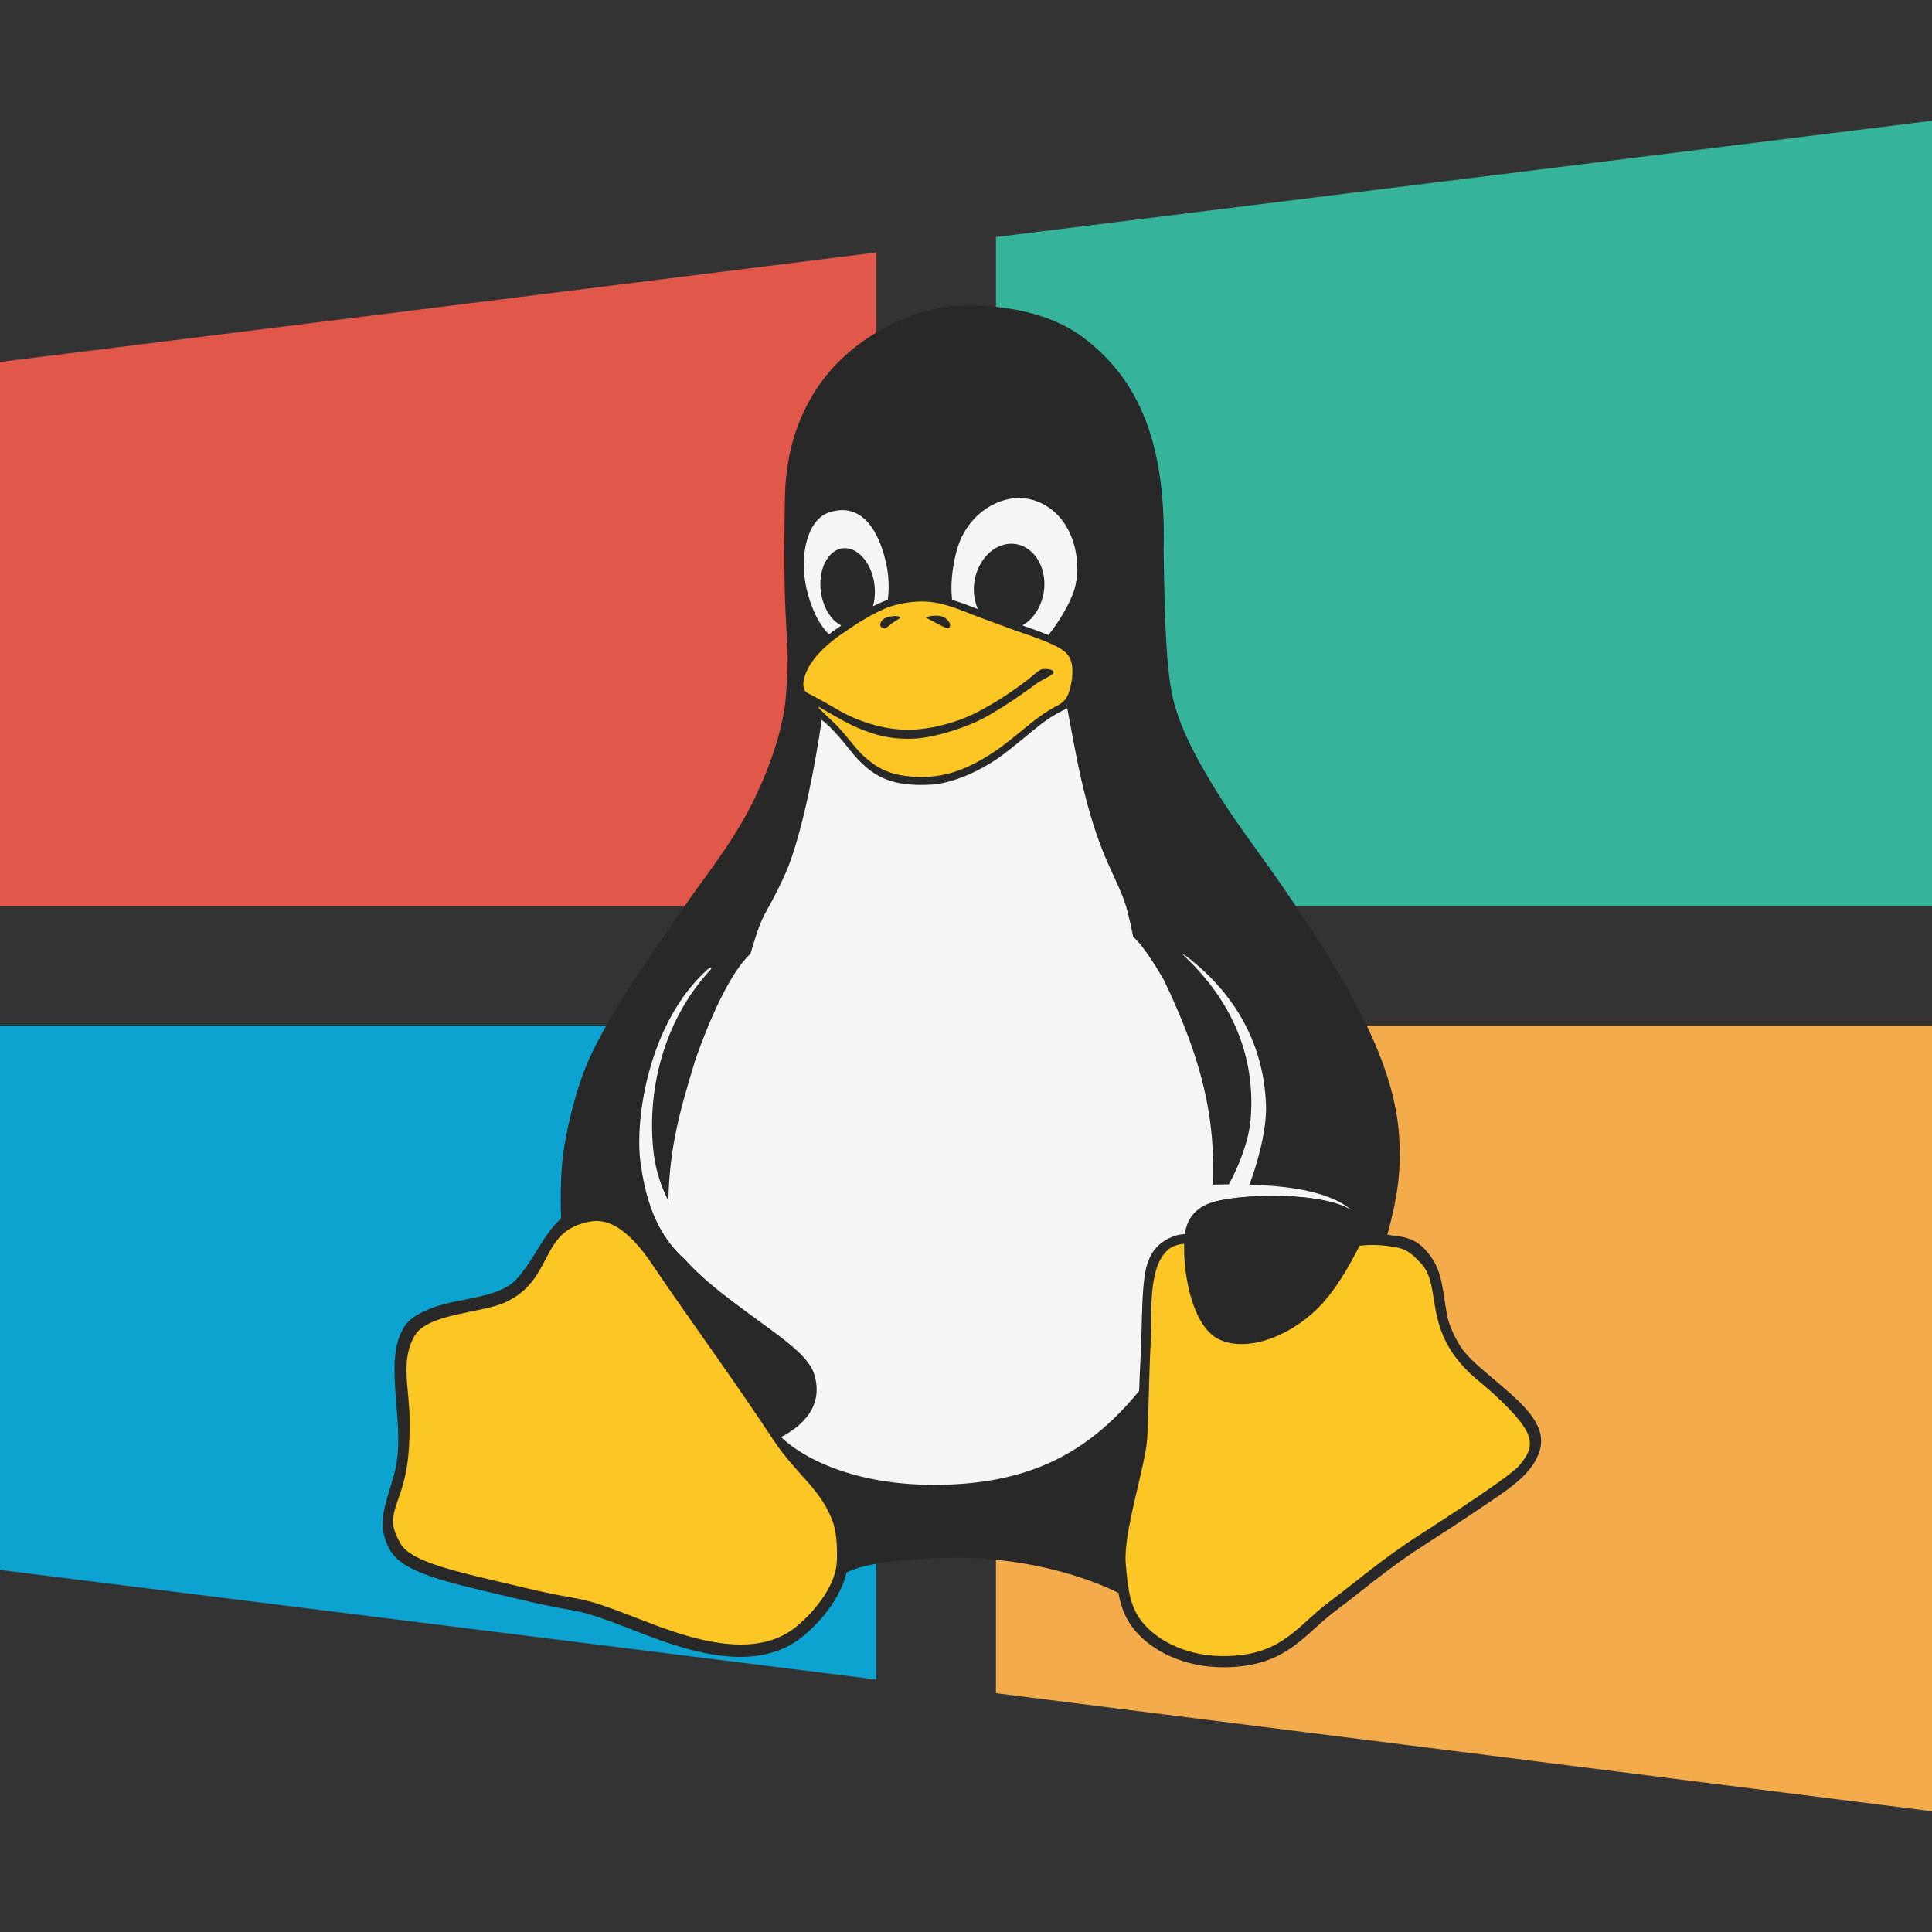 ﻿<?xml version="1.0" encoding="utf-8"?>
<!DOCTYPE svg PUBLIC "-//W3C//DTD SVG 1.1//EN" "http://www.w3.org/Graphics/SVG/1.1/DTD/svg11.dtd">
<svg xmlns:xml="http://www.w3.org/XML/1998/namespace" x="0" y="0" width="32" height="32" overflow="hidden" viewBox="0, 0, 512, 512" preserveAspectRatio="xMidYMid" font-size="0" id="svg" xml:space="preserve"  xmlns="http://www.w3.org/2000/svg" version="1.1">
  <rect x="0" y="0" width="512" height="512" fill="#333333" stroke="none"/>
  <g id="g10" xml:space="preserve">
    <polygon points="0,240.128 232.19,240.128 232.19,66.915 0,95.924" clip-rule="evenOdd" fill-rule="evenOdd" id="polygon2" xml:space="preserve" style="fill:#E1584B;" />
    <polygon points="232.19,271.856 0,271.856 0,416.061 232.19,445.085" clip-rule="evenOdd" fill-rule="evenOdd" id="polygon4" xml:space="preserve" style="fill:#0CA3D1;" />
    <polygon points="263.937,271.856 263.937,448.71 512,480 512,271.856" clip-rule="evenOdd" fill-rule="evenOdd" id="polygon6" xml:space="preserve" style="fill:#F3AB4B;" />
    <polygon points="263.937,240.128 512,240.128 512,32 263.937,62.821" clip-rule="evenOdd" fill-rule="evenOdd" id="polygon8" xml:space="preserve" style="fill:#36B39B;" />
  </g>
  <g transform="matrix(0.167, 0, 0, 0.167, 268.739, 239.935)" id="g958" xml:space="preserve">
    <path d="M-330.399 -790.237 C-349.755 -751.979 -362.496 -704.941 -363.605 -647.24 C-368.309 -402.496 -352.954 -440.348 -362.43 -328.043 C-365.917 -286.712 -384.27 -224.734 -414.409 -164.243 C-448.866 -95.083 -494.413 -40.932 -521.169 -1.178 C-575.915 80.165 -628.774 150.602 -668.667 231.418 C-691.337 277.344 -707.625 341.91 -714.702 388.332 C-719.433 419.363 -719.982 459.486 -718.922 497.088 C-746.977 521.461 -761.387 562.512 -790.215 593.807 C-808.809 613.946 -844.751 620.487 -884.585 628.202 C-918.76 634.743 -954.921 648.046 -967.562 668.405 C-968.974 670.677 -970.25 673.032 -971.42 675.452 C-1000.203 730.869 -964.976 825.982 -982.157 896.342 C-989.432 926.255 -1001.854 954.404 -1002.075 980.202 C-1002.15 993.505 -999.136 1007.616 -989.874 1023.638 C-979.732 1041.278 -957.462 1053.845 -925.784 1064.797 C-896.238 1075.013 -857.872 1083.98 -813.26 1094.49 L-797.825 1098.091 C-777.761 1102.87 -757.77 1107.646 -737.558 1111.689 C-724.402 1114.409 -716.757 1115.731 -710.218 1116.908 C-681.776 1121.979 -670.972 1123.963 -595.122 1153.582 C-576.821 1160.712 -556.537 1168.355 -535.075 1174.896 C-492.668 1188.052 -444.747 1197.607 -400.501 1189.596 C-378.084 1185.554 -356.917 1177.027 -338.102 1162.329 C-318.625 1147.116 -299.884 1126.61 -286.58 1105.81 C-283.024 1100.264 -279.736 1094.522 -276.856 1088.613 C-274.333 1083.627 -272.093 1078.518 -270.223 1073.303 C-268.44 1068.55 -266.954 1063.619 -265.872 1058.668 C-248.026 1049.77 -203.865 1036.342 -98.722 1035.325 C59.738 1033.781 165.279 1090.963 165.279 1090.963 L165.354 1089.788 C166.677 1097.285 168.294 1104.266 170.352 1110.954 C173.367 1120.729 177.408 1129.696 182.846 1138.369 C188.36 1146.968 195.195 1155.126 203.868 1163.138 C213.275 1171.811 224.594 1179.823 237.53 1186.658 C249.583 1192.979 263.107 1198.27 277.953 1202.166 C291.476 1205.695 306.102 1208.047 321.61 1208.781 C336.09 1209.516 351.228 1208.855 367.031 1206.577 C393.711 1202.755 414.289 1194.303 432.002 1183.352 C449.274 1172.695 463.385 1159.906 477.791 1146.824 L478.232 1146.457 L478.232 1146.457 C487.714 1137.857 497.342 1129.112 507.999 1121.1 C515.127 1115.734 521.669 1110.736 527.917 1105.886 C537.177 1098.757 542.323 1094.715 547.541 1090.599 C563.197 1078.325 579.364 1065.536 595.534 1053.482 C612.292 1041.061 630.077 1028.42 649.408 1016.073 C664.034 1006.666 680.497 996.009 696.299 985.646 C712.616 974.915 729.667 963.671 745.762 952.646 C774.511 933.12 814.188 908.917 829.219 877.481 C834.239 867.756 836.934 857.332 836.205 846.127 C833.854 810.187 791.299 777.775 753.669 745.582 C735.367 729.854 716.92 714.273 707.293 698.324 C699.503 685.462 690.094 666.058 687.449 651.947 C680.021 612.816 680.18 583.582 661.652 557.733 C644.648 534.011 629.786 527.187 603.579 524.226 C599.651 523.782 595.958 523.231 592.378 522.649 C609.403 459.969 614.285 420.174 611.17 367.667 C604.055 247.72 528.702 120.777 430.23 -23.818 C397.02 -72.583 358.164 -123.014 330.562 -166.248 C298.585 -216.334 265.276 -274.263 252.44 -326.896 C242.776 -366.525 238.669 -441.325 237.35 -565.901 C242.054 -756.773 182.962 -844.895 111.45 -899.871 C39.936 -954.847 -65.017 -953.965 -102.869 -950.658 L-102.869 -950.658 L-102.869 -950.658 L-102.87 -950.659 C-134.603 -947.892 -268.095 -915.871 -330.398 -790.237 z" fill-rule="evenOdd" id="path3216" xml:space="preserve" nodetypes="csssssccccccccccccccccccccccccccccccccccccccccccccccccsccsssscscccccc" connector-curvature="0" style="fill:#282828;" />
    <path d="M-806.048 629.301 C-843.654 647.369 -930.248 647.001 -951.255 682.992 C-974.317 722.579 -959.407 766.428 -959.187 816.962 C-959.113 852.73 -959.702 892.54 -974.758 934.919 C-987.097 969.808 -991.284 982.147 -973.583 1012.849 C-955.883 1043.624 -879.057 1058.387 -775.127 1083.213 C-671.125 1107.966 -704.25 1089.677 -587.834 1135.141 C-515.708 1163.344 -413.909 1197.939 -347.953 1146.452 C-323.641 1127.428 -283.76 1084.389 -281.335 1042.45 C-279.939 1018.505 -282.144 992.945 -287.872 977.448 C-306.895 925.737 -344.941 903.63 -381.076 849.572 C-447.254 749.168 -517.544 653.979 -573.732 570.395 C-613.394 511.27 -645.27 496.947 -672.227 501.647 C-755.076 516.263 -728.34 591.988 -806.049 629.301 L-806.049 629.301 L-806.049 629.301 L-806.048 629.301 z" fill-rule="evenOdd" id="path3218" xml:space="preserve" connector-curvature="0" style="fill:#FCC624;" />
    <path d="M247.762 543.818 C211.27 569.6 219.174 646.872 217.032 687.575 C213.782 749.85 213.338 819.291 211.197 846.918 C207.65 892.645 173.004 995.92 177.216 1044.676 C181.353 1093.359 184.898 1121.873 215.186 1149.797 C245.547 1177.721 298.958 1198.553 364.926 1189.023 C430.894 1179.492 455.862 1138.493 498.636 1106.434 C541.334 1074.373 585.289 1036.328 641.727 1000.13 C698.165 963.859 789.03 904.464 802.105 888.435 C815.181 872.331 824.045 858.443 814.59 837.315 C805.208 816.187 772.262 783.535 736.285 753.838 C642.467 676.271 682.97 604.17 643.797 566.053 C631.846 553.177 622.964 546.08 609.093 543.256 C534.218 528.007 513.648 557.416 469.683 553.095 C422.277 548.437 440.099 558.859 342.784 545.874 C309.286 542.068 270.887 528.804 247.762 543.816 L247.762 543.816 z" fill-rule="evenOdd" id="path3220" xml:space="preserve" connector-curvature="0" style="fill:#FCC624;" />
    <path d="M-310.717 -315.633 C-309.869 -314.737 -310.185 -313.15 -309.243 -312.212 C-298.159 -301.173 -285.34 -290.352 -274.164 -277.691 C-261.313 -263.133 -249.536 -246.85 -238.599 -236.872 C-218.488 -218.525 -199.383 -208.721 -171.471 -205.276 C-117.567 -198.623 -77.265 -213.57 -31.807 -243.55 C-10.419 -257.661 19.2 -283.679 36.325 -296.541 C64.841 -318.003 73 -316.313 81.452 -327.115 C90.199 -338.36 94.461 -367.759 91.889 -381.65 C89.831 -392.381 86.082 -399.509 74.47 -406.859 C61.533 -415.017 39.264 -423.616 0.678 -436.698 L0.606 -436.771 C-19.139 -443.987 -39.482 -451.258 -56.979 -457.936 C-96.152 -473.15 -121.677 -484.676 -157.302 -481.824 C-173.685 -480.512 -189.811 -476.993 -203.68 -471.608 L-203.68 -471.536 C-229.776 -460.559 -255.03 -443.679 -275.758 -429.161 C-293.985 -416.445 -312.654 -399.542 -323.459 -382.195 C-329.862 -371.931 -339.998 -350.753 -330.543 -338.577 C-330.518 -338.546 -306.393 -326.187 -282.177 -311.867 C-243.028 -288.717 -198.308 -276.76 -158.38 -278.984 C-126.623 -280.753 -91.176 -290.783 -65.58 -303.103 C-39.82 -315.502 -8.145 -335.058 22.729 -358.88 C27.507 -362.409 36.609 -371.346 42.299 -374.042 C47.316 -376.419 63.49 -375.04 62.747 -369.548 C62.165 -365.247 43.172 -357.57 36.325 -352.485 C2.552 -327.401 -35.049 -302.832 -59.489 -291.568 C-84.738 -279.931 -127.235 -266.494 -155.957 -264.799 C-182.196 -263.251 -204.478 -266.162 -227.288 -273.875 C-249.341 -281.332 -262.415 -287.807 -285.896 -301.368 C-293.384 -305.694 -300.584 -309.304 -310.719 -315.633 z" fill-rule="evenOdd" id="path3222" xml:space="preserve" nodetypes="cccssccccccccsccccccscccccscsccc" connector-curvature="0" style="fill:#FCC624;" />
    <path d="M168.861 -303.748 C125.839 -304.257 84.293 -270.879 70.635 -225.887 C59.323 -188.352 59.836 -158.529 61.672 -142.221 L61.672 -142.219 C74.308 -138.399 87.454 -133.402 102.514 -127.6 C93.184 -148.609 93.848 -175.862 106.188 -198.34 C123.817 -230.587 158.709 -240.945 184.125 -221.404 C209.468 -201.865 215.785 -159.921 198.082 -127.674 C191.69 -115.994 183.023 -107.18 173.326 -101.598 C190.147 -95.795 203.664 -90.874 214.609 -86.393 C228.729 -104.317 247.427 -132.91 255.305 -157.351 C268.123 -197.12 258.244 -267.682 204.768 -294.861 C193.07 -300.806 180.908 -303.606 168.861 -303.748 z M-112.438 -284.611 C-119.291 -284.624 -126.627 -283.343 -134.455 -280.611 L-134.457 -280.611 C-168.393 -268.786 -181.322 -211.709 -169.348 -159.996 C-162.736 -131.495 -151.058 -104.391 -133.649 -87.568 C-130.049 -90.359 -126.377 -93.077 -122.703 -95.574 C-119.84 -97.63 -116.976 -99.615 -114.184 -101.525 C-136.147 -112.249 -150.616 -145.524 -146.797 -177.772 C-142.83 -211.341 -120.5 -231.174 -96.92 -221.992 C-73.34 -212.81 -57.475 -178.065 -61.441 -144.496 C-61.954 -140.089 -62.762 -135.902 -63.863 -132.008 C-56.886 -135.607 -50.569 -138.472 -44.691 -140.75 C-43.221 -141.337 -41.828 -141.927 -40.432 -142.367 C-38.228 -159.262 -38.521 -177.7 -42.195 -196.139 C-52.484 -246.774 -75.427 -284.545 -112.438 -284.611 z M244.359 29.891 C236.279 34.077 222.174 39.954 200.65 56.629 C185.006 68.823 156.065 94.166 133.881 109.518 C119.396 119.546 103.542 128.216 87.945 135.006 C65.5 144.78 43.588 150.66 27.074 151.094 C-32.123 154.224 -60.282 139.563 -87.271 111.436 C-98.592 99.638 -107.168 86.713 -121.449 70.941 C-127.776 63.955 -136.53 54.672 -145.457 48.293 C-145.7 56.045 -170.552 221.5 -204 294.643 C-237.448 367.786 -235.807 342.934 -258.285 419.387 C-289.502 447.713 -323.724 523.817 -346.256 589.326 C-369.499 666.234 -387.11 725.536 -388.565 811.684 C-400.181 788.53 -408.537 763.621 -411.82 736.527 C-423.391 641.385 -398.204 527.903 -323.01 446.209 C-319.827 442.75 -319.893 441.336 -321.305 441.426 C-322.403 441.495 -324.316 442.475 -326.148 444.109 C-420.056 527.896 -442.384 682.435 -432.727 751.484 C-425.822 800.85 -412.944 843.444 -386.74 878.072 C-386.734 878.159 -386.73 878.242 -386.725 878.328 C-386.282 878.833 -385.83 879.326 -385.383 879.824 C-378.504 888.69 -370.745 897.033 -361.947 904.814 C-361.947 904.815 -361.946 904.815 -361.945 904.817 C-346.606 921.752 -327.455 940.237 -288.451 969.881 C-216.672 1024.433 -166.368 1053.237 -156.469 1088.713 C-143.292 1135.937 -172.827 1167.167 -209.654 1186.369 C-182.727 1213.31 -96.77 1268.505 59.977 1261.607 C198.019 1255.533 284.585 1203.289 358.481 1113.148 C358.953 1092.406 361.223 1057.696 362.25 1020.229 C363.23 984.447 363.438 948.613 368.914 920.822 C370.203 914.282 372.671 908.088 374.879 902.641 C383.894 880.402 408.158 865.252 431.377 864.16 C443.584 863.586 456.398 862.703 468.649 865.244 C470.913 847.548 472.674 830.527 473.912 813.981 C489.73 809.394 517.548 805.066 550.967 803.951 C602.749 802.224 664.775 807.056 696.096 826.697 C689.118 820.594 680.566 815.21 671.457 810.852 C634.814 793.317 584.626 787.418 533.471 785.828 C547.141 749.538 561.271 697.486 559.773 658.547 C555.842 556.346 505.039 477.622 432.637 422.863 C430.838 421.503 429.086 420.471 428.406 420.369 C427.727 420.267 428.119 421.095 430.613 423.457 C514.459 502.825 542.486 593.218 535.5 680.93 C532.773 715.162 517.918 753.966 500.918 785.32 C492.952 785.307 483.555 785.722 475.518 785.865 C479.58 678.435 458.46 588.303 398.578 462.818 C392.848 451.947 365.442 405.841 349.082 392.828 C336.297 330.279 334.613 333.348 309.035 276.088 C270.244 189.249 256.187 88.876 244.359 29.891 z" fill-rule="evenOdd" transform="translate(-160, -342.638)" id="path3224" xml:space="preserve" connector-curvature="0" style="fill:#F5F5F5;" />
    <path d="M552.043 533.169 C553.333 530.747 555.944 521.038 556.142 519.066 C561.076 469.894 465.421 458.83 390.967 461.313 C357.183 462.44 330.853 466.425 315.129 471.067 C287.735 479.154 274.247 497.707 271.212 520.916 C265.068 567.903 279.011 667.162 325.632 688.878 C373.842 711.335 446.851 679.28 489.949 630.929 C519.133 598.189 537.717 560.07 552.043 533.169 z" fill-rule="evenOdd" id="path3232" xml:space="preserve" connector-curvature="0" style="fill:#282828;" />
    <path d="M-180.555 -456.538 C-183.715 -461.241 -196.873 -458.817 -203.193 -456.538 C-209.441 -454.186 -214.292 -447.35 -211.718 -442.72 C-210.396 -440.368 -207.529 -439.191 -205.325 -439.633 C-201.944 -440.368 -198.342 -444.117 -193.786 -447.571 C-188.935 -451.32 -181.879 -454.626 -180.557 -456.538 L-180.557 -456.538 z" fill-rule="evenOdd" id="path3234" xml:space="preserve" connector-curvature="0" style="fill:#282828;" />
    <path d="M-139.692 -456.391 C-141.603 -458.375 -118.304 -463.153 -109.118 -455.95 C-99.858 -448.748 -100.445 -443.089 -103.238 -440.075 C-106.177 -436.988 -133.298 -453.818 -139.692 -456.392 L-139.692 -456.391 z" fill-rule="evenOdd" id="path3236" xml:space="preserve" connector-curvature="0" style="fill:#282828;" />
  </g>
</svg>